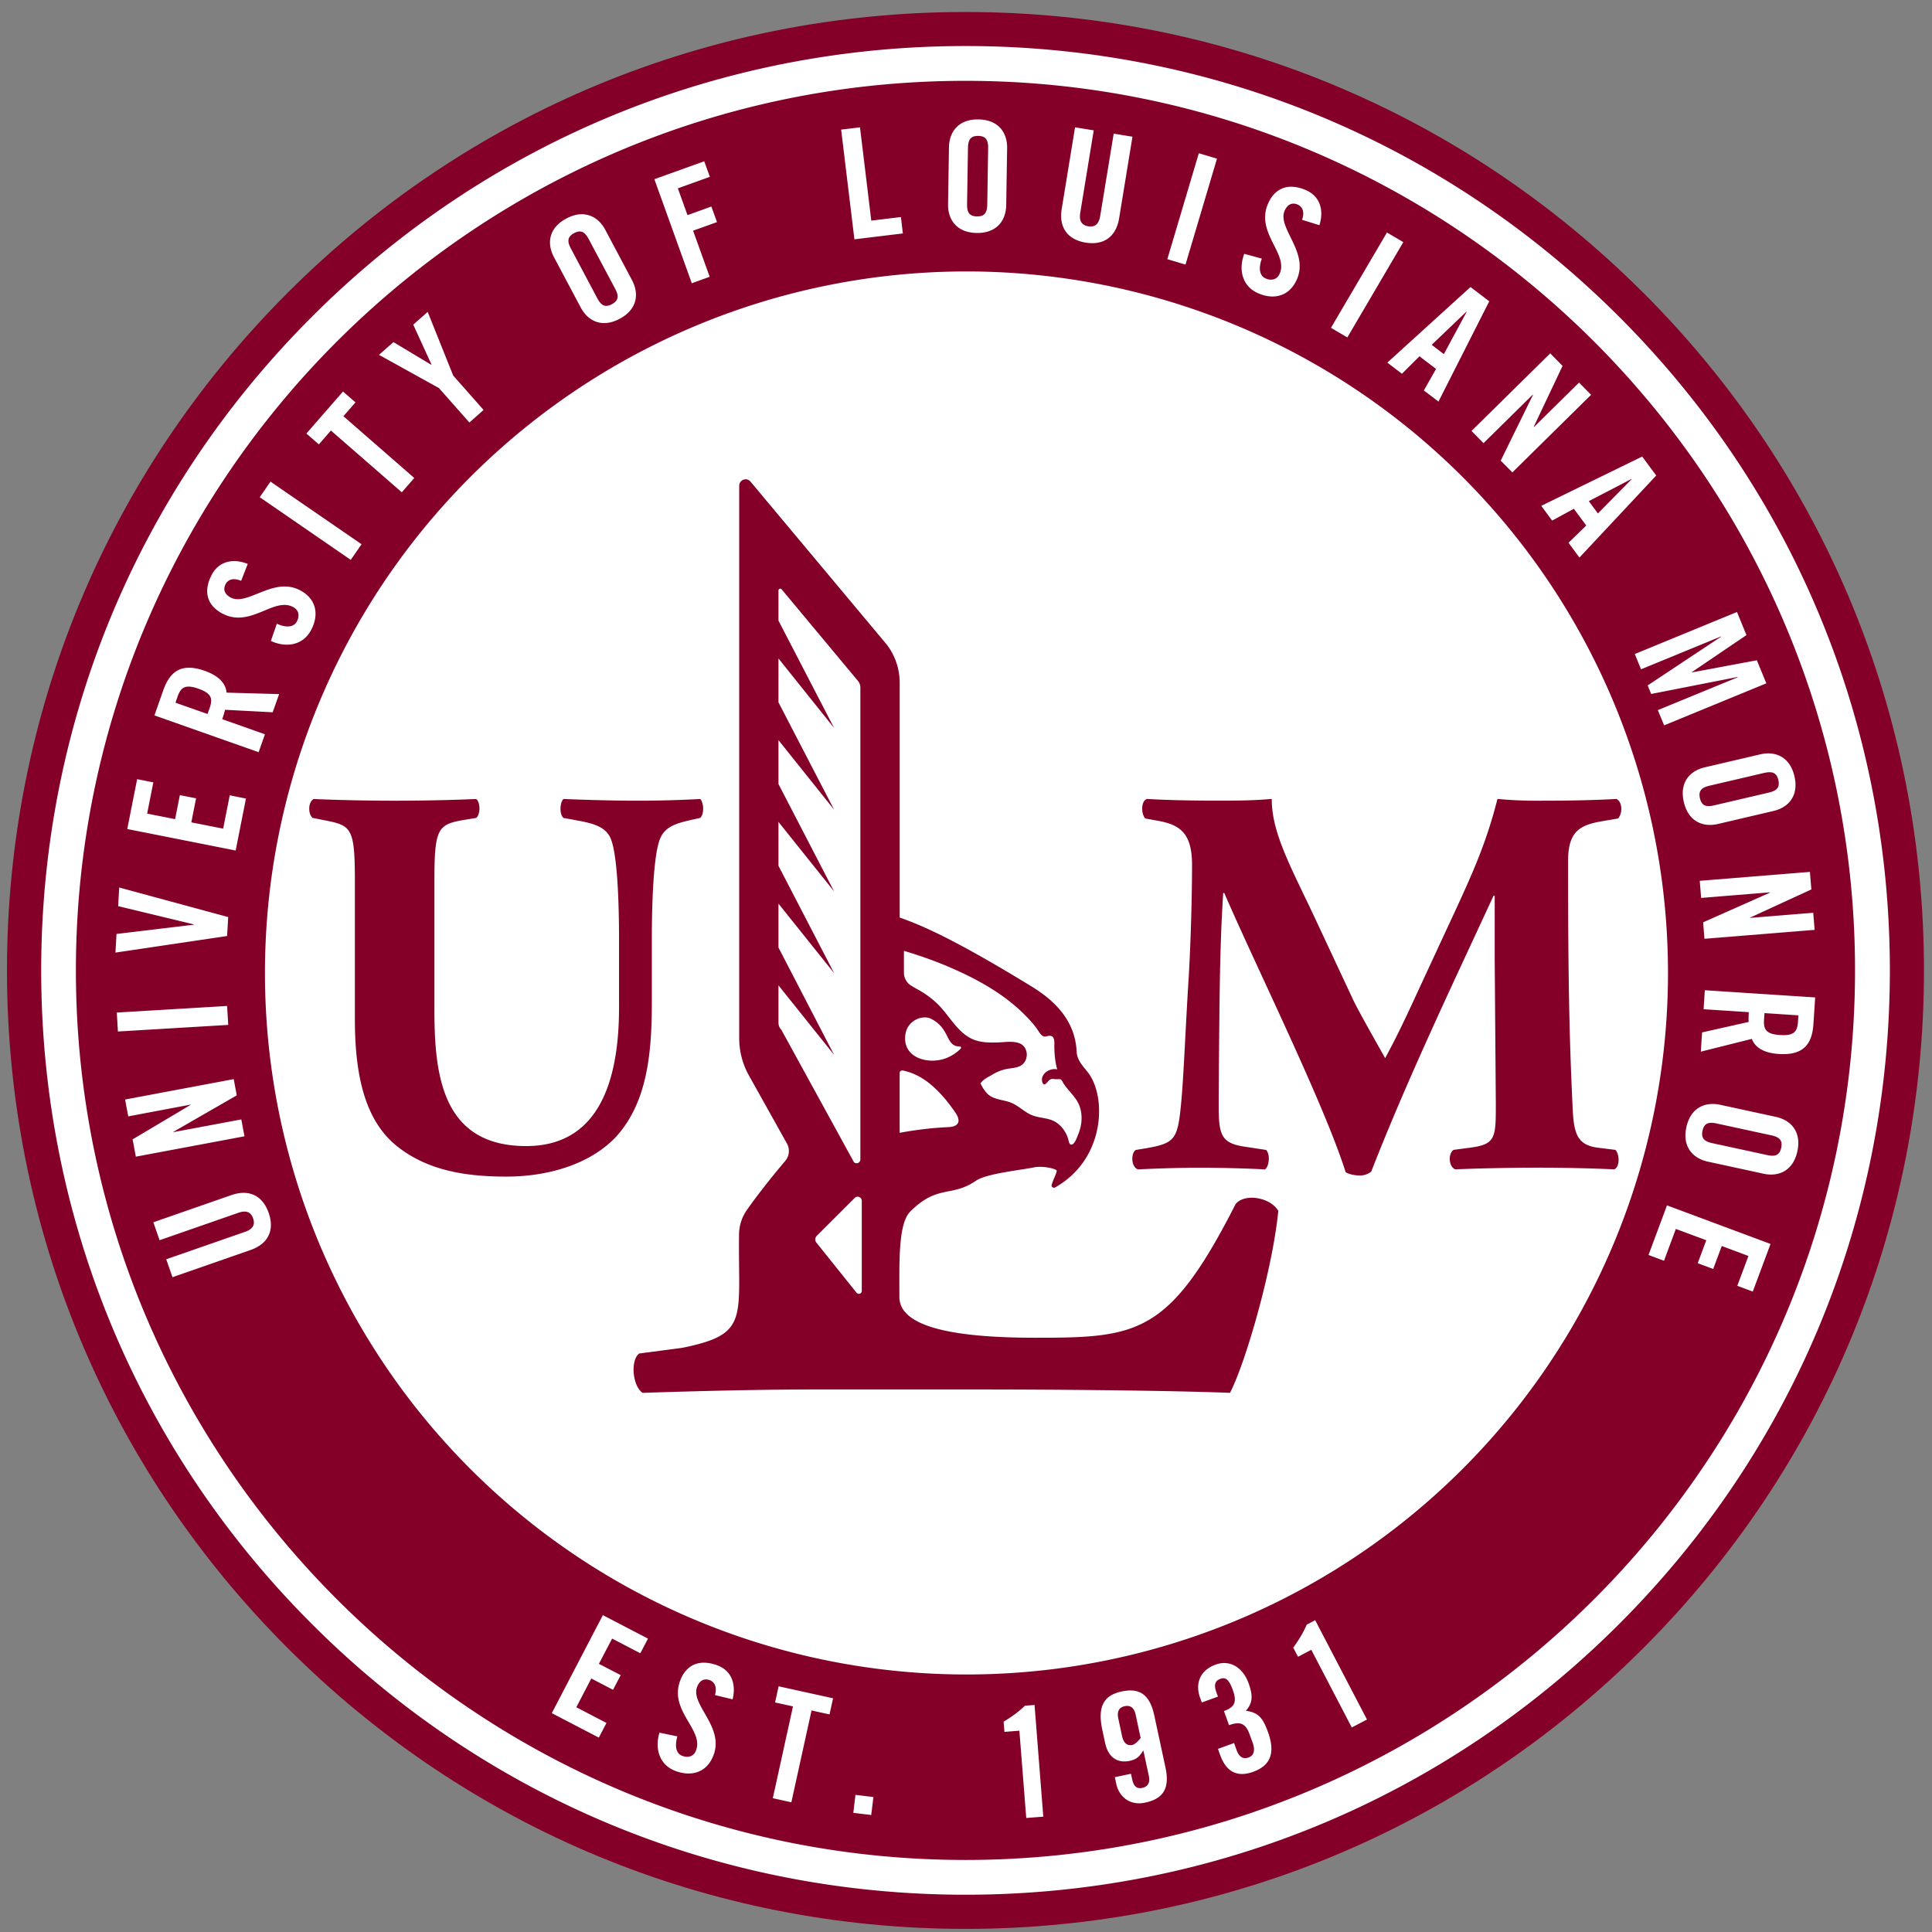 <svg xmlns="http://www.w3.org/2000/svg" viewBox="0 0 249.995 249.995"><rect x="0" y="0" width="249.995" height="249.995" fill="#808080" stroke="none"/><g transform="matrix(1.911 0 0 1.911 -.903 -.482)"><path fill="#840029" d="m111.74 20.07c12.256 12.259 19.008 28.556 19.008 45.891s-6.751 33.632-19.008 45.891c-12.259 12.256-28.556 19.008-45.891 19.008s-33.632-6.751-45.891-19.008c-12.261-12.256-19.012-28.554-19.012-45.889s6.751-33.632 19.008-45.891c12.258-12.256 28.556-19.008 45.891-19.008s33.632 6.751 45.891 19.008"/><path d="m65.85 3.369c-16.719 0-32.438 6.508-44.258 18.332-11.824 11.82-18.33 27.539-18.33 44.258 0 16.72 6.506 32.438 18.33 44.258 11.82 11.824 27.539 18.33 44.258 18.33s32.438-6.506 44.258-18.33c11.824-11.82 18.33-27.537 18.33-44.258 0-16.719-6.506-32.438-18.33-44.258-11.823-11.824-27.541-18.332-44.26-18.332zm-0.004 2.356c33.214 0 60.234 27.02 60.234 60.234s-27.02 60.234-60.234 60.234-60.234-27.02-60.234-60.234 27.02-60.234 60.234-60.234zm0.881 2.613c-1.346-0.022-1.98 0.829-1.998 1.887l-0.062 3.853c-0.016 1.058 0.591 1.925 1.938 1.949 1.349 0.02 1.982-0.83 2-1.887l0.062-3.853c0.018-1.056-0.591-1.928-1.939-1.948zm-8.022 0.537-1.277 0.154 0.898 7.428 3.281-0.398-0.132-1.11-2.006 0.242-0.764-6.316zm14.561 0-0.902 5.521c-0.209 1.269 0.412 2.087 1.619 2.283 1.208 0.199 2.06-0.379 2.268-1.647l0.903-5.523-1.271-0.207-0.914 5.574c-0.086 0.543-0.348 0.774-0.807 0.699-0.46-0.075-0.633-0.377-0.543-0.918l0.912-5.578-1.265-0.205zm-6.555 0.58c0.52 0.009 0.679 0.282 0.67 0.842l-0.059 3.791c-0.009 0.56-0.179 0.827-0.697 0.818-0.52-0.009-0.681-0.28-0.67-0.838l0.061-3.793c0.009-0.561 0.179-0.829 0.695-0.82zm14.936 1.174-2.133 7.172 1.232 0.367 2.131-7.174-1.23-0.365zm-33.49 0.545-3.375 1.213 2.533 7.043 1.211-0.436-1.123-3.121 1.619-0.582-0.381-1.055-1.617 0.584-0.652-1.815 2.166-0.779-0.381-1.053zm39.922 1.73c-0.775-0.069-1.389 0.319-1.746 1.141-0.855 1.966 1.383 3.372 0.791 4.732-0.176 0.408-0.55 0.504-0.957 0.328-0.381-0.168-0.509-0.626-0.254-1.342l-1.19-0.325c-0.399 1.049-0.154 2.194 0.941 2.67 1.101 0.48 2.135 0.183 2.629-0.949 0.809-1.863-1.345-3.467-0.836-4.637 0.188-0.428 0.504-0.584 0.885-0.416 0.266 0.116 0.506 0.423 0.297 1.031l1.175 0.363c0.315-1.014 0.047-1.954-0.912-2.373-0.29-0.126-0.566-0.2-0.824-0.223zm-48.031 1.863c-0.368-0.039-0.78 0.044-1.227 0.281-1.19 0.633-1.335 1.683-0.838 2.617l1.81 3.404c0.496 0.934 1.446 1.402 2.637 0.77 1.19-0.633 1.334-1.683 0.838-2.617l-1.809-3.406c-0.309-0.582-0.799-0.983-1.412-1.047v-0.002zm-0.389 1.162c0.282-0.035 0.483 0.148 0.68 0.52l1.783 3.348c0.264 0.494 0.242 0.808-0.217 1.053-0.456 0.244-0.732 0.084-0.994-0.412l-1.777-3.348c-0.264-0.494-0.245-0.808 0.213-1.051 0.115-0.062 0.218-0.098 0.312-0.109zm54.727 0.066-3.791 6.455 1.109 0.65 3.789-6.453-1.107-0.652zm-28.473 2.637a47.501 47.501 0 0 0 -47.5 47.5 47.501 47.501 0 0 0 47.5 47.502 47.501 47.501 0 0 0 47.502 -47.502 47.501 47.501 0 0 0 -47.502 -47.5zm34.131 1.055-5.633 5.119 0.99 0.754 1.188-1.182 1.121 0.855-0.824 1.457 0.988 0.754 3.439-6.791-1.27-0.967zm-0.277 1.666 0.016 0.012-1.545 2.865-0.822-0.629 2.352-2.248zm-70.334 0.018-0.979 0.863 1.238 2.707-0.016 0.014-2.561-1.539-0.98 0.863 4.059 2.25 2.061 2.332 0.961-0.85-2.057-2.33-1.727-4.311zm76.01 2.807-5.332 5.256 0.814 0.824 3.33-3.281 0.016 0.016-2.182 4.449 0.789 0.797 5.33-5.254-0.816-0.826-3.049 3.004-0.016-0.016 1.949-4.119-0.834-0.85zm-81.746 2.586-2.478 2.844 0.846 0.734 0.814-0.938 4.801 4.182 0.844-0.969-4.797-4.182 0.816-0.938-0.846-0.734zm87.971 4.402-6.834 3.336 0.736 1 1.471-0.799 0.838 1.131-1.199 1.17 0.74 1 5.199-5.555-0.951-1.283zm-0.73 1.52 0.012 0.018-2.281 2.316-0.615-0.834 2.885-1.5zm-59.889 0.029c0.084 0.018 0.164 0.061 0.23 0.135l9.236 11.045c0.569 0.743 0.877 1.653 0.877 2.592v15.896c2.083 0.711 4.827 2.154 8.94 4.67 1.573 0.965 2.939 2.308 3.043 4.408 0.022 0.552 0.394 0.951 0.727 1.361 1.32 1.617 1.238 5.906-2.188 7.834-0.116 0.066-0.265-0.04-0.232-0.168 0.08-0.321 0.337-0.78 0.342-0.965 0.006-0.112-0.885-0.359-1.568-0.221-0.87 0.18-3.195 0.414-3.894 0.896-1.664 1.146-2.599 0.234-4.457 2.092-0.82 0.823-0.734 3.437-0.734 5.777 0 2.045 3.675 2.766 9.23 2.766 6.921 0 9.049-0.229 13.535-9.049 0.61-0.759 2.357-0.46 2.891 0.459-0.384 3.954-2.209 10.263-3.269 12.32-4.029-0.155-11.324-0.229-17.564-0.229h-10.191c-3.502 0-7.306 0.074-12.02 0.23-0.685-0.46-0.837-2.21-0.23-2.664l2.894-0.381c4.586-0.921 3.795-1.96 3.867-7.691 0.007-0.578 0.182-1.138 0.508-1.611 1.046-1.511 2.609-3.344 2.609-3.344 0.289-0.329 0.341-0.805 0.127-1.191l-2.575-4.608c-0.431-0.771-0.658-1.641-0.658-2.525v-15.461-21.939c0-0.304 0.279-0.486 0.531-0.434zm-32.26 0.148-0.73 1.055 6.164 4.244 0.73-1.06-6.164-4.238zm-2.623 5.389c-0.565 0.046-1.052 0.342-1.357 0.922-0.586 1.117-0.327 2.073 0.73 2.627 1.901 0.994 3.462-1.137 4.775-0.449 0.393 0.207 0.465 0.586 0.26 0.979-0.194 0.368-0.665 0.463-1.357 0.156l-0.404 1.164c1.014 0.474 2.175 0.313 2.728-0.744 0.559-1.065 0.337-2.118-0.756-2.689-1.8-0.943-3.554 1.089-4.684 0.496-0.413-0.216-0.545-0.543-0.352-0.91 0.133-0.256 0.456-0.474 1.051-0.223l0.447-1.147c-0.371-0.147-0.737-0.209-1.076-0.182zm37.098 1.869c-0.045 0.017-0.08 0.057-0.08 0.115v2.039l3.768 7.271-3.768-4.709v2.973l3.768 7.269-3.768-4.711v2.973l3.768 7.273-3.768-4.711v2.973l3.768 7.269-3.768-4.707v2.975l3.768 7.269-3.768-4.711v2.533c0 0.179 0.068 0.349 0.195 0.477l4.914 8.961c0.159 0.163 0.436 0.046 0.436-0.182v-31.947c0-0.171-0.061-0.339-0.174-0.469l-5.156-6.189c-0.036-0.043-0.09-0.052-0.135-0.035zm64.822 1.57-6.92 2.846 0.424 1.035 5.408-2.223 0.008 0.018-4.965 3.295 0.234 0.58 5.85-1.15 0.01 0.02-5.408 2.223 0.426 1.033 6.92-2.846-0.641-1.562-4.391 0.82-0.008-0.02 3.695-2.504-0.641-1.565h-0.002zm-104.76 3.776c-0.889-0.023-1.439 0.506-1.799 1.525l-0.598 1.701 7.055 2.49 0.428-1.213-2.893-1.022c0.077-0.216 0.156-0.474 0.189-0.635l3.228 0.168 0.436-1.23-3.559-0.1c-0.04-0.477-0.346-1.077-1.479-1.476-0.377-0.133-0.711-0.202-1.008-0.209zm0.039 1.283c0.153 0.017 0.331 0.061 0.541 0.135 0.841 0.297 0.998 0.628 0.77 1.283l-0.152 0.43-2.17-0.766 0.148-0.43c0.173-0.492 0.405-0.702 0.863-0.652zm106.68 4.521c-0.126 0.009-0.254 0.029-0.383 0.059l-3.756 0.879c-1.031 0.24-1.727 1.042-1.418 2.353 0.306 1.311 1.286 1.722 2.314 1.482l3.754-0.879c1.029-0.239 1.726-1.04 1.42-2.353-0.268-1.147-1.052-1.605-1.932-1.541zm0.242 1.27c0.32-0.002 0.511 0.149 0.6 0.525 0.119 0.506-0.106 0.729-0.652 0.855l-3.693 0.863c-0.544 0.128-0.844 0.028-0.963-0.477s0.107-0.728 0.652-0.855l3.691-0.863c0.136-0.032 0.259-0.048 0.365-0.049zm-110.53 0.471-0.668 3.375 7.34 1.455 0.697-3.518-1.098-0.221-0.445 2.258-2.156-0.426 0.322-1.627-1.098-0.217-0.322 1.627-1.893-0.375 0.418-2.115-1.098-0.217zm68.389 1.338c1.28 0.077 2.9 0.115 4.746 0.115 1.241 0 2.336-0 3.691-0.115 0 2.337 1.317 4.635 2.975 8.174l2.484 5.311c0.339 0.754 1.696 3.124 2.221 4.066 0.491-0.905 1.093-2.07 2.109-4.291l1.92-4.144c1.806-3.876 2.747-5.874 3.576-9.115 1.734 0.152 2.602 0.115 3.731 0.115 1.242 0 2.973-0.038 4.33-0.115 0.414 0.228 0.413 0.945 0.113 1.32l-1.094 0.188c-1.545 0.266-2.299 0.715-2.299 2.711 0 7.758 0.078 11.822 0.303 16.568 0.075 1.734 0.226 2.634 1.693 2.824l1.205 0.15c0.304 0.301 0.304 1.168-0.072 1.318-1.732-0.075-3.354-0.113-5.199-0.113-1.694 0-3.764 0.038-5.572 0.113-0.451-0.188-0.49-1.055-0.113-1.318l1.129-0.15c1.734-0.225 1.734-0.678 1.734-2.975l-0.076-9.789v-4.295h-0.078c-2.784 6.026-5.796 12.314-8.281 18.678-0.188 0.15-0.45 0.266-0.754 0.266-0.338 0-0.751-0.077-0.979-0.227-1.478-4.667-6.108-14.006-8.217-18.9h-0.076c-0.15 2.447-0.189 4.103-0.227 6.061-0.035 2.45-0.074 6.214-0.074 8.473 0 1.884 0.225 2.409 1.732 2.637l1.467 0.225c0.304 0.264 0.225 1.131-0.072 1.318-1.395-0.075-3.015-0.113-4.445-0.113-1.205 0-2.637 0.038-4.144 0.113-0.489-0.15-0.489-1.13-0.15-1.318l0.68-0.111c1.921-0.34 2.146-0.567 2.371-2.9 0.188-1.846 0.301-5.121 0.529-8.697 0.147-2.521 0.225-5.574 0.225-7.607 0-2.146-0.829-2.713-2.334-2.977l-0.828-0.15c-0.3-0.3-0.301-1.205 0.111-1.32zm-56.432 0.002v0.002c1.809 0.077 3.691 0.115 5.5 0.115 1.846 0 3.689-0.038 5.498-0.115 0.3 0.227 0.3 1.055 0 1.281l-0.906 0.15c-1.695 0.3-1.92 0.604-1.92 4.106v8.697c0 4.405 0.49 9.266 6.213 9.266 4.819 0 6.289-4.22 6.289-9.379v-4.555c0-3.05-0.15-5.913-0.566-6.893-0.338-0.791-1.167-1.015-2.182-1.205l-1.018-0.188c-0.301-0.304-0.226-1.054 0-1.281 2.034 0.077 3.502 0.115 5.045 0.115 1.395 0 2.789-0.038 4.219-0.115 0.225 0.227 0.3 0.977 0 1.281l-0.68 0.15c-0.98 0.228-1.696 0.451-2.033 1.242-0.414 0.98-0.564 3.842-0.564 6.893v4.217c0 3.539-0.34 6.778-2.41 9.074-1.656 1.77-4.404 2.711-7.455 2.711-2.863 0-5.421-0.453-7.455-2.111-1.959-1.617-2.787-4.401-2.787-8.51v-9.41c0-3.501-0.224-3.733-1.92-4.07l-0.939-0.188c-0.303-0.226-0.34-1.054 0.072-1.281zm101.31 4.938-7.459 0.604 0.094 1.158 4.66-0.379v0.021l-4.525 2.01 0.088 1.115 7.461-0.604-0.094-1.158-4.268 0.346-0.002-0.02 4.143-1.906-0.098-1.188zm-114.48 1.056l-0.072 1.262 5.129 1.236v0.021l-5.24 0.627-0.072 1.262 7.561-1.123 0.074-1.283-7.379-2.002zm53.135 4.287v0.09 0.012 1.383c0 0.364 0.195 0.7 0.506 0.885 0.168 0.099 0.34 0.199 0.447 0.258 0.476 0.26 0.91 0.576 1.303 0.951 0.794 0.758 1.356 1.952 2.398 2.406 0.54 0.234 1.158 0.241 1.738 0.217 0.456-0.016 0.992-0.109 1.428 0.059 0.428 0.164 0.6 0.674 0.441 1.09-0.203 0.529-0.68 0.556-1.162 0.625-0.419 0.059-0.799 0.214-1.16 0.434-0.203 0.121-0.54 0.287-0.684 0.475-0.092 0.124-0.084 0.081 0 0.229 0.025 0.049 0.051 0.096 0.08 0.145 0.072 0.116 0.148 0.23 0.238 0.334 0.456 0.531 1.147 0.454 1.742 0.717 0.538 0.24 0.936 0.701 1.502 0.873 0.54 0.168 1.076 0.132 1.559 0.482 0.355 0.258 0.6 0.629 0.736 1.041 0.046 0.139 0.071 0.518 0.305 0.395 0.179-0.096 0.321-0.519 0.393-0.697 0.226-0.555 0.292-1.176 0.125-1.756-0.2-0.694-0.736-1.071-1.117-1.647-0.069-0.104-0.131-0.281-0.229-0.301-0.107-0.026-0.263 0.008-0.381-0.012-0.165-0.026-0.266-0.023-0.398 0.096-0.07 0.061-0.202 0.293-0.326 0.256-0.142-0.044-0.151-0.322-0.129-0.426 0.026-0.13 0.108-0.251 0.199-0.344 0.194-0.194 0.557-0.316 0.826-0.238-0.142-0.501-0.189-1.023-0.196-1.539-0.003-0.255 0.065-0.732-0.312-0.738-0.226-0.005-0.335 0.139-0.535-0.037-0.168-0.147-0.282-0.382-0.418-0.559-0.274-0.349-0.584-0.678-0.904-0.986-1.404-1.353-3.172-2.312-4.951-3.074-0.996-0.43-2.024-0.785-3.064-1.098zm54.23 2.668-0.084 1.287 3.062 0.199c-0.015 0.226-0.021 0.497-0.012 0.662l-3.152 0.709-0.086 1.303 3.455-0.865c0.168 0.448 0.625 0.944 1.824 1.022 1.595 0.104 2.255-0.589 2.346-2.027l0.119-1.801-7.473-0.488zm-100.06 1.066-7.469 0.447l0.076 1.283 7.471-0.447-0.078-1.283zm104.1 0.484 2.295 0.152-0.031 0.457c-0.043 0.693-0.321 0.932-1.211 0.875-0.89-0.058-1.13-0.333-1.086-1.025l0.033-0.459zm-56.92 0.293c-0.547 0.028-1.15 0.437-1.252 1.152-0.214 1.511 1.367 1.999 2.514 1.684 0.454-0.121 0.918-0.394 1.236-0.729 0.046-0.052 0.012-0.134-0.061-0.137-0.994-0.006-0.618-1.185-1.93-1.869-0.149-0.078-0.326-0.111-0.508-0.102zm-1.451 3.588c-0.003 0.003-0.009 0.002-0.012 0.002-0.02-0.003-0.039 0.002-0.057 0.008h-0.002c-0.021 0.009-0.043 0.02-0.061 0.037-0.003 0-0.001 0.002-0.004 0.006-0.015 0.014-0.026 0.029-0.035 0.049-0.011 0.022-0.018 0.046-0.018 0.072v3.686 0.365c1.035-0.189 2.074-0.324 3.127-0.377 0.236-0.011 0.548-0.012 0.738-0.18 0.266-0.242 0.038-0.622-0.121-0.857-0.853-1.224-1.971-2.472-3.478-2.795-0.011-0.004-0.026-0.007-0.037-0.01-0.009-0.004-0.015-0.003-0.023-0.006h-0.002-0.004-0.006-0.002-0.004zm-45.281 0.59-7.356 1.381 0.215 1.141 4.209-0.793 0.002 0.021-3.916 2.328 0.219 1.172 7.356-1.379-0.215-1.143-4.596 0.861-0.002-0.021 4.291-2.469-0.207-1.1zm100.27 1.685c-0.881-0.05-1.659 0.42-1.908 1.572-0.284 1.317 0.423 2.105 1.457 2.33l3.768 0.818c1.034 0.223 2.006-0.203 2.291-1.52 0.286-1.317-0.424-2.105-1.455-2.33l-3.769-0.818c-0.129-0.028-0.257-0.046-0.383-0.053zm-0.223 1.273c0.107-0.001 0.228 0.015 0.365 0.045l3.705 0.803c0.546 0.119 0.775 0.339 0.666 0.844-0.11 0.506-0.407 0.611-0.953 0.49l-3.709-0.803c-0.546-0.119-0.775-0.339-0.666-0.844 0.083-0.38 0.271-0.532 0.592-0.535zm-99.352 4.742c-0.262-0.003-0.548 0.047-0.852 0.152l-5.285 1.84 0.422 1.215 5.336-1.857c0.518-0.182 0.844-0.063 0.996 0.377 0.156 0.441-0.029 0.735-0.547 0.914l-5.334 1.857 0.422 1.215 5.285-1.842c1.212-0.421 1.635-1.357 1.23-2.512-0.301-0.865-0.887-1.35-1.674-1.359zm41.5 0.266c-0.053 0.009-0.104 0.036-0.148 0.08l-2.57 2.566c-0.121 0.125-0.133 0.323-0.025 0.455l2.723 3.398c0.115 0.145 0.352 0.064 0.352-0.121v-6.102c0-0.188-0.171-0.305-0.33-0.277zm54.854 0.58-1.25 3.361 1.049 0.391 0.801-2.154 2.061 0.764-0.58 1.555 1.049 0.391 0.58-1.555 1.805 0.676-0.754 2.019 1.049 0.391 1.201-3.225-7.01-2.613zm-72.053 27.748-3.459 6.637 3.186 1.656 0.516-0.994-2.041-1.062 1.014-1.947 1.473 0.766 0.518-0.994-1.475-0.766 0.895-1.709 1.91 0.994 0.518-0.992-3.053-1.588zm48.232 0.34-0.576 0.305c-0.211 0.516-0.536 1.035-0.908 1.559l0.322 0.615 0.9-0.471 2.74 5.258 1.029-0.537-3.508-6.729zm-41.341 2.88c-0.777-0.019-1.364 0.408-1.668 1.248-0.728 2.02 1.596 3.277 1.094 4.67-0.15 0.421-0.515 0.543-0.934 0.393-0.39-0.141-0.545-0.595-0.338-1.322l-1.211-0.25c-0.333 1.069-0.011 2.199 1.113 2.603 1.129 0.408 2.14 0.043 2.559-1.115 0.688-1.913-1.561-3.372-1.131-4.57 0.16-0.439 0.467-0.615 0.855-0.477 0.273 0.098 0.533 0.39 0.361 1.014l1.195 0.287c0.251-1.035-0.074-1.958-1.059-2.312-0.298-0.107-0.579-0.162-0.838-0.168zm35.34 0.031c-0.231-0.025-0.478 0.003-0.738 0.098-1.054 0.378-1.402 1.276-1.059 2.232l0.121 0.332 1.094-0.396-0.107-0.291c-0.2-0.558-0.055-0.797 0.285-0.918 0.361-0.13 0.586 0.095 0.826 0.76 0.304 0.838 0.112 1.168-0.598 1.426l0.344 0.957c0.743-0.269 1.118-0.139 1.393 0.621l0.197 0.537c0.211 0.584 0.075 0.906-0.277 1.033-0.37 0.136-0.642-0.063-0.801-0.502l-0.17-0.48-1.092 0.396 0.15 0.42c0.436 1.208 1.224 1.496 2.227 1.135 1.201-0.433 1.517-1.297 1.008-2.701-0.344-0.955-0.65-1.321-1.496-1.434 0.5-0.566 0.471-1.073 0.176-1.891-0.253-0.702-0.79-1.259-1.482-1.334zm-30.332 1.568-0.238 1.094 1.213 0.266-1.367 6.217 1.256 0.277 1.367-6.217 1.217 0.266 0.24-1.092-3.688-0.811zm23.668 0.287c-0.139 0.009-0.286 0.031-0.443 0.064-1.256 0.271-1.635 1.075-1.303 2.615l0.188 0.871c0.231 1.075 0.931 1.37 1.662 1.211 0.505-0.108 0.671-0.315 0.926-0.707l0.369 1.711c0.101 0.476-0.061 0.745-0.438 0.826-0.373 0.081-0.584-0.108-0.688-0.582l-0.082-0.375-1.092 0.232 0.096 0.447c0.2 0.933 0.991 1.503 1.978 1.27 1.256-0.269 1.649-1.012 1.352-2.391l-0.754-3.506c-0.26-1.205-0.799-1.75-1.772-1.688zm-6.338 0.977-0.652 0.049c-0.394 0.396-0.896 0.75-1.441 1.082l0.055 0.691 1.012-0.08 0.465 5.91 1.154-0.09-0.592-7.562zm6.367 0.07c0.236 0.039 0.402 0.229 0.48 0.586l0.338 1.58c-0.124 0.154-0.352 0.424-0.574 0.473-0.315 0.066-0.576-0.11-0.68-0.586l-0.26-1.215c-0.104-0.476 0.061-0.745 0.436-0.826 0.094-0.02 0.181-0.025 0.26-0.012zm-18.492 6.016-0.146 1.217 1.213 0.148 0.148-1.217-1.213-0.148h-0.002z" fill="#fff" transform="scale(1)"/></g></svg>
